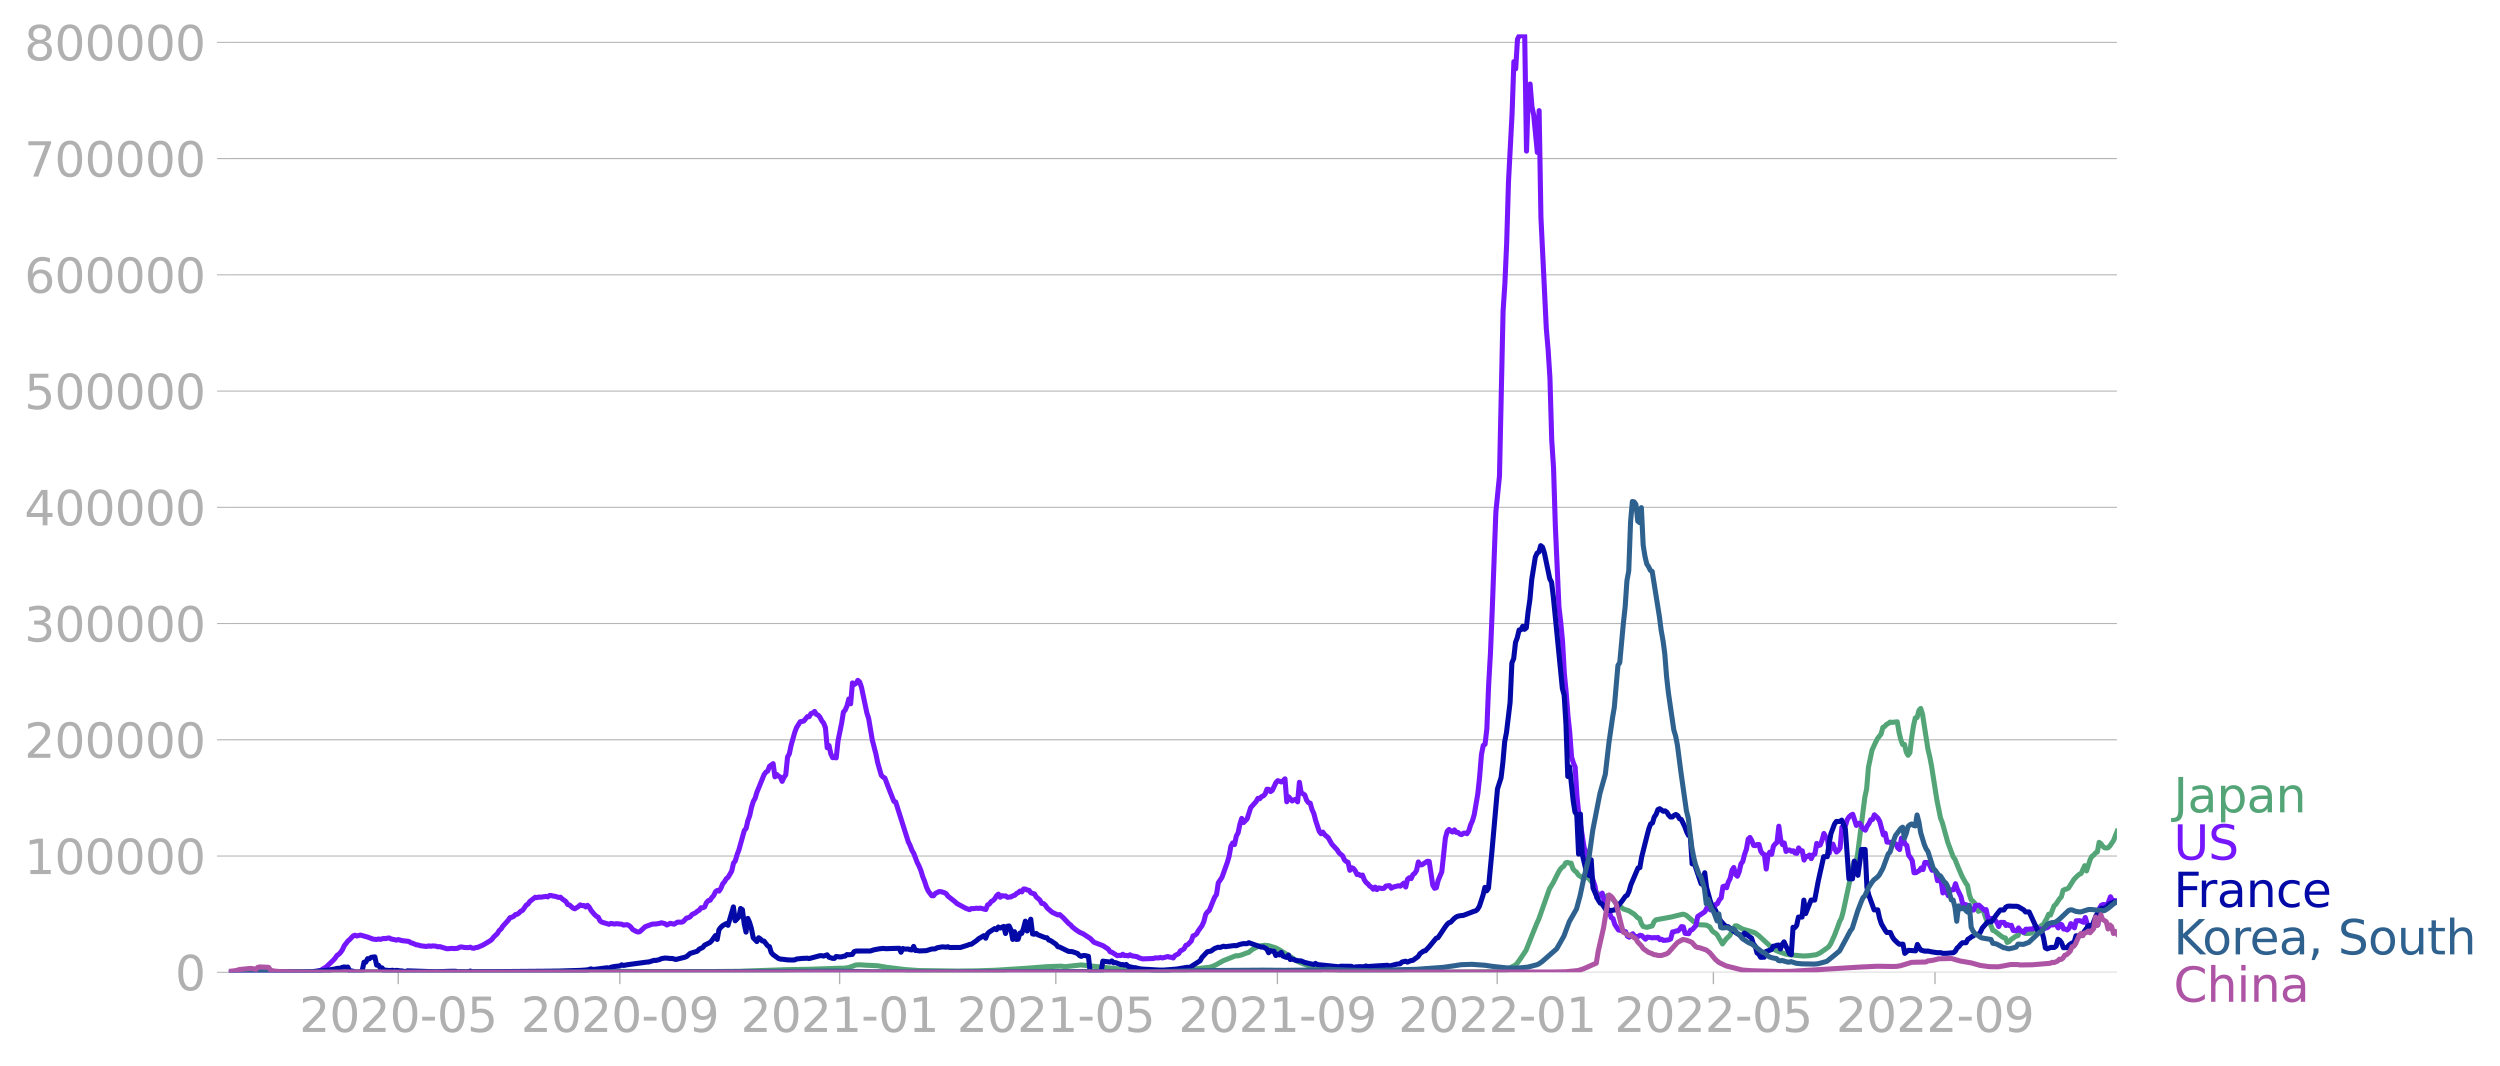 <svg xmlns="http://www.w3.org/2000/svg" xmlns:xlink="http://www.w3.org/1999/xlink" width="985.137" height="420.13" viewBox="0 0 738.852 315.098"><defs><style>*{stroke-linejoin:round;stroke-linecap:butt}</style></defs><g id="figure_1"><path id="patch_1" d="M0 315.098h738.852V0H0v315.098z" style="fill:none"/><g id="axes_1"><path id="patch_2" d="M67.645 287.348h558v-277.2h-558v277.2z" style="fill:none"/><g id="matplotlib.axis_1"><g id="xtick_1"><g id="line2d_1"><defs><path id="m52508e44b9" d="M0 0v3.5" style="stroke:#b0b0b0;stroke-width:.4"/></defs><use xlink:href="#m52508e44b9" x="117.695" y="287.348" style="fill:#b0b0b0;stroke:#b0b0b0;stroke-width:.4"/></g><g id="text_1" style="fill:#b0b0b0" transform="matrix(.14 0 0 -.14 88.447 304.986)"><defs><path id="DejaVuSans-32" d="M1228 531h2203V0H469v531q359 372 979 998 621 627 780 809 303 340 423 576 121 236 121 464 0 372-261 606-261 235-680 235-297 0-627-103-329-103-704-313v638q381 153 712 231 332 78 607 78 725 0 1156-363 431-362 431-968 0-288-108-546-107-257-392-607-78-91-497-524-418-433-1181-1211z" transform="scale(.016)"/><path id="DejaVuSans-30" d="M2034 4250q-487 0-733-480-245-479-245-1442 0-959 245-1439 246-480 733-480 491 0 736 480 246 480 246 1439 0 963-246 1442-245 480-736 480zm0 500q785 0 1199-621 414-620 414-1801 0-1178-414-1799Q2819-91 2034-91q-784 0-1198 620-414 621-414 1799 0 1181 414 1801 414 621 1198 621z" transform="scale(.016)"/><path id="DejaVuSans-2d" d="M313 2009h1684v-512H313v512z" transform="scale(.016)"/><path id="DejaVuSans-35" d="M691 4666h2478v-532H1269V2991q137 47 274 70 138 23 276 23 781 0 1237-428 457-428 457-1159 0-753-469-1171Q2575-91 1722-91q-294 0-599 50Q819 9 494 109v635q281-153 581-228t634-75q541 0 856 284 316 284 316 772 0 487-316 771-315 285-856 285-253 0-505-56-251-56-513-175v2344z" transform="scale(.016)"/></defs><use xlink:href="#DejaVuSans-32"/><use xlink:href="#DejaVuSans-30" x="63.623"/><use xlink:href="#DejaVuSans-32" x="127.246"/><use xlink:href="#DejaVuSans-30" x="190.869"/><use xlink:href="#DejaVuSans-2d" x="254.492"/><use xlink:href="#DejaVuSans-30" x="290.576"/><use xlink:href="#DejaVuSans-35" x="354.199"/></g></g><g id="xtick_2"><use xlink:href="#m52508e44b9" id="line2d_2" x="183.185" y="287.348" style="fill:#b0b0b0;stroke:#b0b0b0;stroke-width:.4"/><g id="text_2" style="fill:#b0b0b0" transform="matrix(.14 0 0 -.14 153.937 304.986)"><defs><path id="DejaVuSans-39" d="M703 97v575q238-113 481-172 244-59 479-59 625 0 954 420 330 420 377 1277-181-269-460-413-278-144-615-144-700 0-1108 423-408 424-408 1159 0 718 425 1152 425 435 1131 435 810 0 1236-621 427-620 427-1801 0-1103-524-1761Q2575-91 1691-91q-238 0-482 47Q966 3 703 97zm1256 1978q425 0 673 290 249 291 249 798 0 503-249 795-248 292-673 292t-673-292q-248-292-248-795 0-507 248-798 248-290 673-290z" transform="scale(.016)"/></defs><use xlink:href="#DejaVuSans-32"/><use xlink:href="#DejaVuSans-30" x="63.623"/><use xlink:href="#DejaVuSans-32" x="127.246"/><use xlink:href="#DejaVuSans-30" x="190.869"/><use xlink:href="#DejaVuSans-2d" x="254.492"/><use xlink:href="#DejaVuSans-30" x="290.576"/><use xlink:href="#DejaVuSans-39" x="354.199"/></g></g><g id="xtick_3"><use xlink:href="#m52508e44b9" id="line2d_3" x="248.143" y="287.348" style="fill:#b0b0b0;stroke:#b0b0b0;stroke-width:.4"/><g id="text_3" style="fill:#b0b0b0" transform="matrix(.14 0 0 -.14 218.895 304.986)"><defs><path id="DejaVuSans-31" d="M794 531h1031v3560L703 3866v575l1116 225h631V531h1031V0H794v531z" transform="scale(.016)"/></defs><use xlink:href="#DejaVuSans-32"/><use xlink:href="#DejaVuSans-30" x="63.623"/><use xlink:href="#DejaVuSans-32" x="127.246"/><use xlink:href="#DejaVuSans-31" x="190.869"/><use xlink:href="#DejaVuSans-2d" x="254.492"/><use xlink:href="#DejaVuSans-30" x="290.576"/><use xlink:href="#DejaVuSans-31" x="354.199"/></g></g><g id="xtick_4"><use xlink:href="#m52508e44b9" id="line2d_4" x="312.036" y="287.348" style="fill:#b0b0b0;stroke:#b0b0b0;stroke-width:.4"/><g id="text_4" style="fill:#b0b0b0" transform="matrix(.14 0 0 -.14 282.788 304.986)"><use xlink:href="#DejaVuSans-32"/><use xlink:href="#DejaVuSans-30" x="63.623"/><use xlink:href="#DejaVuSans-32" x="127.246"/><use xlink:href="#DejaVuSans-31" x="190.869"/><use xlink:href="#DejaVuSans-2d" x="254.492"/><use xlink:href="#DejaVuSans-30" x="290.576"/><use xlink:href="#DejaVuSans-35" x="354.199"/></g></g><g id="xtick_5"><use xlink:href="#m52508e44b9" id="line2d_5" x="377.527" y="287.348" style="fill:#b0b0b0;stroke:#b0b0b0;stroke-width:.4"/><g id="text_5" style="fill:#b0b0b0" transform="matrix(.14 0 0 -.14 348.279 304.986)"><use xlink:href="#DejaVuSans-32"/><use xlink:href="#DejaVuSans-30" x="63.623"/><use xlink:href="#DejaVuSans-32" x="127.246"/><use xlink:href="#DejaVuSans-31" x="190.869"/><use xlink:href="#DejaVuSans-2d" x="254.492"/><use xlink:href="#DejaVuSans-30" x="290.576"/><use xlink:href="#DejaVuSans-39" x="354.199"/></g></g><g id="xtick_6"><use xlink:href="#m52508e44b9" id="line2d_6" x="442.485" y="287.348" style="fill:#b0b0b0;stroke:#b0b0b0;stroke-width:.4"/><g id="text_6" style="fill:#b0b0b0" transform="matrix(.14 0 0 -.14 413.237 304.986)"><use xlink:href="#DejaVuSans-32"/><use xlink:href="#DejaVuSans-30" x="63.623"/><use xlink:href="#DejaVuSans-32" x="127.246"/><use xlink:href="#DejaVuSans-32" x="190.869"/><use xlink:href="#DejaVuSans-2d" x="254.492"/><use xlink:href="#DejaVuSans-30" x="290.576"/><use xlink:href="#DejaVuSans-31" x="354.199"/></g></g><g id="xtick_7"><use xlink:href="#m52508e44b9" id="line2d_7" x="506.378" y="287.348" style="fill:#b0b0b0;stroke:#b0b0b0;stroke-width:.4"/><g id="text_7" style="fill:#b0b0b0" transform="matrix(.14 0 0 -.14 477.13 304.986)"><use xlink:href="#DejaVuSans-32"/><use xlink:href="#DejaVuSans-30" x="63.623"/><use xlink:href="#DejaVuSans-32" x="127.246"/><use xlink:href="#DejaVuSans-32" x="190.869"/><use xlink:href="#DejaVuSans-2d" x="254.492"/><use xlink:href="#DejaVuSans-30" x="290.576"/><use xlink:href="#DejaVuSans-35" x="354.199"/></g></g><g id="xtick_8"><use xlink:href="#m52508e44b9" id="line2d_8" x="571.868" y="287.348" style="fill:#b0b0b0;stroke:#b0b0b0;stroke-width:.4"/><g id="text_8" style="fill:#b0b0b0" transform="matrix(.14 0 0 -.14 542.62 304.986)"><use xlink:href="#DejaVuSans-32"/><use xlink:href="#DejaVuSans-30" x="63.623"/><use xlink:href="#DejaVuSans-32" x="127.246"/><use xlink:href="#DejaVuSans-32" x="190.869"/><use xlink:href="#DejaVuSans-2d" x="254.492"/><use xlink:href="#DejaVuSans-30" x="290.576"/><use xlink:href="#DejaVuSans-39" x="354.199"/></g></g></g><g id="matplotlib.axis_2"><g id="ytick_1"><path id="line2d_9" d="M67.645 287.348h558" clip-path="url(#pfd6a7ae820)" style="fill:none;stroke:#b0b0b0;stroke-width:.3;stroke-linecap:square"/><g id="line2d_10"><defs><path id="m261b2343a7" d="M0 0h-3.5" style="stroke:#b0b0b0;stroke-width:.3"/></defs><use xlink:href="#m261b2343a7" x="67.645" y="287.348" style="fill:#b0b0b0;stroke:#b0b0b0;stroke-width:.3"/></g><use xlink:href="#DejaVuSans-30" id="text_9" style="fill:#b0b0b0" transform="matrix(.14 0 0 -.14 51.737 292.667)"/></g><g id="ytick_2"><path id="line2d_11" d="M67.645 252.995h558" clip-path="url(#pfd6a7ae820)" style="fill:none;stroke:#b0b0b0;stroke-width:.3;stroke-linecap:square"/><use xlink:href="#m261b2343a7" id="line2d_12" x="67.645" y="252.995" style="fill:#b0b0b0;stroke:#b0b0b0;stroke-width:.3"/><g id="text_10" style="fill:#b0b0b0" transform="matrix(.14 0 0 -.14 7.2 258.314)"><use xlink:href="#DejaVuSans-31"/><use xlink:href="#DejaVuSans-30" x="63.623"/><use xlink:href="#DejaVuSans-30" x="127.246"/><use xlink:href="#DejaVuSans-30" x="190.869"/><use xlink:href="#DejaVuSans-30" x="254.492"/><use xlink:href="#DejaVuSans-30" x="318.115"/></g></g><g id="ytick_3"><path id="line2d_13" d="M67.645 218.641h558" clip-path="url(#pfd6a7ae820)" style="fill:none;stroke:#b0b0b0;stroke-width:.3;stroke-linecap:square"/><use xlink:href="#m261b2343a7" id="line2d_14" x="67.645" y="218.641" style="fill:#b0b0b0;stroke:#b0b0b0;stroke-width:.3"/><g id="text_11" style="fill:#b0b0b0" transform="matrix(.14 0 0 -.14 7.2 223.96)"><use xlink:href="#DejaVuSans-32"/><use xlink:href="#DejaVuSans-30" x="63.623"/><use xlink:href="#DejaVuSans-30" x="127.246"/><use xlink:href="#DejaVuSans-30" x="190.869"/><use xlink:href="#DejaVuSans-30" x="254.492"/><use xlink:href="#DejaVuSans-30" x="318.115"/></g></g><g id="ytick_4"><path id="line2d_15" d="M67.645 184.287h558" clip-path="url(#pfd6a7ae820)" style="fill:none;stroke:#b0b0b0;stroke-width:.3;stroke-linecap:square"/><use xlink:href="#m261b2343a7" id="line2d_16" x="67.645" y="184.287" style="fill:#b0b0b0;stroke:#b0b0b0;stroke-width:.3"/><g id="text_12" style="fill:#b0b0b0" transform="matrix(.14 0 0 -.14 7.2 189.606)"><defs><path id="DejaVuSans-33" d="M2597 2516q453-97 707-404 255-306 255-756 0-690-475-1069Q2609-91 1734-91q-293 0-604 58T488 141v609q262-153 574-231 313-78 654-78 593 0 904 234t311 681q0 413-289 645-289 233-804 233h-544v519h569q465 0 712 186t247 536q0 359-255 551-254 193-729 193-260 0-557-57-297-56-653-174v562q360 100 674 150t592 50q719 0 1137-327 419-326 419-882 0-388-222-655t-631-370z" transform="scale(.016)"/></defs><use xlink:href="#DejaVuSans-33"/><use xlink:href="#DejaVuSans-30" x="63.623"/><use xlink:href="#DejaVuSans-30" x="127.246"/><use xlink:href="#DejaVuSans-30" x="190.869"/><use xlink:href="#DejaVuSans-30" x="254.492"/><use xlink:href="#DejaVuSans-30" x="318.115"/></g></g><g id="ytick_5"><path id="line2d_17" d="M67.645 149.934h558" clip-path="url(#pfd6a7ae820)" style="fill:none;stroke:#b0b0b0;stroke-width:.3;stroke-linecap:square"/><use xlink:href="#m261b2343a7" id="line2d_18" x="67.645" y="149.934" style="fill:#b0b0b0;stroke:#b0b0b0;stroke-width:.3"/><g id="text_13" style="fill:#b0b0b0" transform="matrix(.14 0 0 -.14 7.2 155.253)"><defs><path id="DejaVuSans-34" d="M2419 4116 825 1625h1594v2491zm-166 550h794V1625h666v-525h-666V0h-628v1100H313v609l1940 2957z" transform="scale(.016)"/></defs><use xlink:href="#DejaVuSans-34"/><use xlink:href="#DejaVuSans-30" x="63.623"/><use xlink:href="#DejaVuSans-30" x="127.246"/><use xlink:href="#DejaVuSans-30" x="190.869"/><use xlink:href="#DejaVuSans-30" x="254.492"/><use xlink:href="#DejaVuSans-30" x="318.115"/></g></g><g id="ytick_6"><path id="line2d_19" d="M67.645 115.58h558" clip-path="url(#pfd6a7ae820)" style="fill:none;stroke:#b0b0b0;stroke-width:.3;stroke-linecap:square"/><use xlink:href="#m261b2343a7" id="line2d_20" x="67.645" y="115.58" style="fill:#b0b0b0;stroke:#b0b0b0;stroke-width:.3"/><g id="text_14" style="fill:#b0b0b0" transform="matrix(.14 0 0 -.14 7.2 120.899)"><use xlink:href="#DejaVuSans-35"/><use xlink:href="#DejaVuSans-30" x="63.623"/><use xlink:href="#DejaVuSans-30" x="127.246"/><use xlink:href="#DejaVuSans-30" x="190.869"/><use xlink:href="#DejaVuSans-30" x="254.492"/><use xlink:href="#DejaVuSans-30" x="318.115"/></g></g><g id="ytick_7"><path id="line2d_21" d="M67.645 81.226h558" clip-path="url(#pfd6a7ae820)" style="fill:none;stroke:#b0b0b0;stroke-width:.3;stroke-linecap:square"/><use xlink:href="#m261b2343a7" id="line2d_22" x="67.645" y="81.226" style="fill:#b0b0b0;stroke:#b0b0b0;stroke-width:.3"/><g id="text_15" style="fill:#b0b0b0" transform="matrix(.14 0 0 -.14 7.2 86.545)"><defs><path id="DejaVuSans-36" d="M2113 2584q-425 0-674-291-248-290-248-796 0-503 248-796 249-292 674-292t673 292q248 293 248 796 0 506-248 796-248 291-673 291zm1253 1979v-575q-238 112-480 171-242 60-480 60-625 0-955-422-329-422-376-1275 184 272 462 417 279 145 613 145 703 0 1111-427 408-426 408-1160 0-719-425-1154Q2819-91 2113-91q-810 0-1238 620-428 621-428 1799 0 1106 525 1764t1409 658q238 0 480-47t505-140z" transform="scale(.016)"/></defs><use xlink:href="#DejaVuSans-36"/><use xlink:href="#DejaVuSans-30" x="63.623"/><use xlink:href="#DejaVuSans-30" x="127.246"/><use xlink:href="#DejaVuSans-30" x="190.869"/><use xlink:href="#DejaVuSans-30" x="254.492"/><use xlink:href="#DejaVuSans-30" x="318.115"/></g></g><g id="ytick_8"><path id="line2d_23" d="M67.645 46.873h558" clip-path="url(#pfd6a7ae820)" style="fill:none;stroke:#b0b0b0;stroke-width:.3;stroke-linecap:square"/><use xlink:href="#m261b2343a7" id="line2d_24" x="67.645" y="46.873" style="fill:#b0b0b0;stroke:#b0b0b0;stroke-width:.3"/><g id="text_16" style="fill:#b0b0b0" transform="matrix(.14 0 0 -.14 7.2 52.192)"><defs><path id="DejaVuSans-37" d="M525 4666h3000v-269L1831 0h-659l1594 4134H525v532z" transform="scale(.016)"/></defs><use xlink:href="#DejaVuSans-37"/><use xlink:href="#DejaVuSans-30" x="63.623"/><use xlink:href="#DejaVuSans-30" x="127.246"/><use xlink:href="#DejaVuSans-30" x="190.869"/><use xlink:href="#DejaVuSans-30" x="254.492"/><use xlink:href="#DejaVuSans-30" x="318.115"/></g></g><g id="ytick_9"><path id="line2d_25" d="M67.645 12.519h558" clip-path="url(#pfd6a7ae820)" style="fill:none;stroke:#b0b0b0;stroke-width:.3;stroke-linecap:square"/><use xlink:href="#m261b2343a7" id="line2d_26" x="67.645" y="12.519" style="fill:#b0b0b0;stroke:#b0b0b0;stroke-width:.3"/><g id="text_17" style="fill:#b0b0b0" transform="matrix(.14 0 0 -.14 7.2 17.838)"><defs><path id="DejaVuSans-38" d="M2034 2216q-450 0-708-241-257-241-257-662 0-422 257-663 258-241 708-241t709 242q260 243 260 662 0 421-258 662-257 241-711 241zm-631 268q-406 100-633 378-226 279-226 679 0 559 398 884 399 325 1092 325 697 0 1094-325t397-884q0-400-227-679-226-278-629-378 456-106 710-416 255-309 255-755 0-679-414-1042Q2806-91 2034-91q-771 0-1186 362-414 363-414 1042 0 446 256 755 257 310 713 416zm-231 997q0-362 226-565 227-203 636-203 407 0 636 203 230 203 230 565 0 363-230 566-229 203-636 203-409 0-636-203-226-203-226-566z" transform="scale(.016)"/></defs><use xlink:href="#DejaVuSans-38"/><use xlink:href="#DejaVuSans-30" x="63.623"/><use xlink:href="#DejaVuSans-30" x="127.246"/><use xlink:href="#DejaVuSans-30" x="190.869"/><use xlink:href="#DejaVuSans-30" x="254.492"/><use xlink:href="#DejaVuSans-30" x="318.115"/></g></g></g><path id="line2d_27" d="m67.645 287.348 36.739-.103 10.648-.019 13.844.11 22.895-.047 12.246-.207 7.987-.175 6.39.119 19.167.174 7.454-.03 13.311-.1 13.844-.49 6.922-.12 6.921-.23 2.13-.085 1.065.03 1.597-.219 1.065-.383 1.065-.38 1.065-.059 2.13.134 3.194.149 2.663.458 5.324.656 4.26.308 11.18.153 5.858-.058 5.857-.202 9.051-.587 5.857-.452 4.26-.156 1.064.16 4.792-.52 13.311 1.411 4.792.243 3.195.017 9.052-.182 2.662-.222 3.727-.453 1.065-.08 1.065-.31 1.065-.492 2.13-1.197 3.726-1.474.533.067 1.065-.267 1.597-.615.533-.139 1.064-.856 1.598-.842.532-.219 1.598-.186 1.064.097 2.13.639 1.065.55 1.597 1.024 1.065.616 2.663 1.778 1.597.685 2.13.804.532.096 1.065.396 2.662.465 1.065.064 1.597.201 2.663.193 4.792.168 22.895.158 19.168-.15 1.064-.146 1.065-.474 1.065-.77 1.065-.529.533-.527 1.064-1.483 1.598-2.4 2.13-5.367 1.064-2.61.533-1.17 3.195-9.019 1.064-1.727 1.598-3.195.532-.853.533-.583.532-.346.533-.957.532-.143.532.232.533-.009.532 1.661.533.616.532.388.533.833 1.597 1.083.532-.642 1.065.694.533.715.532.52.533 1.666.532 1.083 1.065.842.532.04.533.209.532.38.533-.444.532.096 1.065.894 1.065 1.253 2.13 1.669 1.597.526 1.597.999 1.065 1.08.533.236.532 1.51.533.813 1.064.268 1.598-.426.532-1.2.533-.6 4.792-.887 1.065-.277 2.13-.508.532.12.532.25 2.13 1.835 1.065.731.532.178 2.13.107 1.065.572.532.926.533.572.532.274.533.492 1.597 2.737 1.065-1.451 1.065-1.01 1.597-2.885.533-.005 1.597.93 1.065.315 1.065.28 1.597.537 1.065.767 3.195 2.954 1.064.934 1.065.643 1.065.394 1.598.562 1.064.224 4.26.383 1.597-.094 2.13-.289 1.065-.492 1.597-1.09 1.065-.798.533-.828 1.064-2.309 1.065-2.793.533-1.512.532-1 .533-1.951 1.597-7.452 1.065-5.258.532-1.914.533.456.532-2.848 2.13-16.757.532-2.47.533-6.367 1.065-5.101 1.065-2.331.532-1.045 1.065-1.356.532-1.969.533-.274.532-.609.533-.257.532-.425.533.09 1.597-.173.532 3.189.533 2.151.532 1.378.533-.034.532 2.274.533.93.532-.755.533-4.53.532-3.412.532-2.347.533-.12.532-2.077.533-.595.532 1.7 1.598 10.315.532 2.213.532 2.742 1.598 10.166 1.065 5.246.532 1.367 1.597 5.775 1.598 4.293.532.742 1.065 2.657 1.065 2.45 1.065 1.924.532.726.533 2.741.532 1.493.533.418.532.594.532 1.558.533.848.532-.27.533-.588.532.974.533 1.727.532 1.335.533.177.532.856.532 1.392.533.196 2.13 1.638.532.32.533.104.532 1.305.532-.203.533-.601 1.597-1.099.533-.114.532-1.432.533.096.532.47.532.246 1.065-.012.533-.073 1.065-.596 1.065-.701 1.064-.986.533-.27 1.065-1.848.532-1.214.533.254 1.065-2.72.532-.456 1.065-1.626.532-.545.533-1.964.532-.261.533-.123.532-.29 1.597-2.54 1.065-1.084.533-.433.532-.24 1.065-2.31.532 1.547 1.065-3.313.533-1.019.532-.328.533-.68.532-.248.533-2.85.532.388.532.772.533.437.532.073.533-.107.532-.539 1.065-1.571 1.065-2.738h0" clip-path="url(#pfd6a7ae820)" style="fill:none;stroke:#53a577;stroke-width:1.5;stroke-linecap:square"/><path id="line2d_28" d="m67.645 287.348 23.96-.097 2.13-.184 1.065-.311 1.597-.965 2.13-2.025.532-.6.533-.794.532-.353.532-.54.533-.774.532-1.162 1.065-1.39.533-.468 1.065-1.104.532-.185.532.225 1.065-.27 2.13.592 1.597.601 1.065.122.533-.168.532.126 1.065-.292.533.081.532-.16.532-.041.533.29 1.065.224.532.122.533-.164 1.065.308 1.597.176.532.095.533.379.532.12 1.065.474.532.028.533.212 1.597.212.533.003.532-.154.533.144.532-.135 1.065.087.532.196.533-.073 2.13.642 1.597-.119.532.065 1.065-.081.533-.328.532-.077 1.065.173 1.065.032.532-.132.533.27.532.038.533-.195.532-.056 1.597-.677 2.13-1.276.533-.436.532-.7 1.065-.997.532-.888.533-.44.532-.837 1.598-1.753.532-.772.533-.126.532-.255.532-.542.533-.102.532-.363.533-.547.532-.232 1.065-1.546.532-.308.533-.785 1.597-1.23.533.113.532-.19.533.06 1.597-.244.532.146.533-.417.532.027.533.166.532.043 1.065.35.532-.07.533.52 1.065.74.532.887.533.144 1.065.935.532.193 1.065-.67.532-.478.533.234.532-.054.533.422.532-.473.533.562.532.961 1.065 1.253.532.457.533.311.532 1.088.533.346 2.13.626.532-.26 1.065.187.532-.111 1.598.158.532.257 1.065-.123.532.25.533.433.532.73 1.065.581.533.188.532-.116 1.065-.954.532-.507 2.13-.773 1.065-.032 1.065-.183.532-.172 1.065.263.533.387 1.064-.48 1.065.242 1.065-.608 1.065.023.533-.132 1.064-1.102.533-.088.532-.288.533-.662 1.065-.522.532-.47.533-.275.532-.734.532.021.533-.266.532-1.265.533-.584.532-.109.533-.803.532-.578.533-1.14.532-.398.532.207.533-.806.532-1.325.533-.614.532-.904.533-.428 1.065-1.825.532-2.35.532-.677.533-1.83.532-1.4 1.598-5.755.532-.61.533-2.33.532-1.452.532-2.445.533-1.744.532-.938.533-1.785 2.13-5.22.532-.724.532-.33.533-1.406 1.065-.765.532 3.885.533-.689.532.495.532.274.533 1.27.532-1.171.533-.775.532-5.238.533-.982.532-2.573 1.065-3.745.532-1.406 1.065-1.718 1.065-.224 1.065-1.299.533.007.532-.906.532-.169.533-.47.532.87.533.219.532.63.533 1.053.532.658.533 1.356.532 5.938.532-.642.533 2.454.532 1.121.533-.045.532.101.533-5.018 1.065-5.228.532-3.29.532-.596.533-1.247.532-2.018.533 1.412.532-6.154.533.446.532-.331.533-.87.532.48.532 1.53 1.598 7.612.532 1.658 1.065 6.315 1.065 4.118.532 2.598 1.065 3.73.533.552.532.28 1.065 2.84 1.597 4.035.533.203 3.727 11.765.532 1.069.533 1.41.532.907 1.065 2.786.533 1.029.532 1.327.532 1.76.533 1.312.532 1.664.533 1.213 1.065 1.459.532.004.533-.687 1.064-.532.533-.004 1.065.31.532.291.533.744 2.13 1.685.532.496 1.597.862 1.065.571 1.065.366.532-.332.533.037 1.065-.128.532.067.533-.097 1.597.422.532-1.372.533-.254.532-.748.533-.271.532-.538.533-.896.532-.464.532.904.533-.464.532.11.533-.034.532.417 1.065-.135.533-.311.532-.147.532-.517.533-.287.532-.464.533.246.532-.849.533.038.532.276.533.081.532.736 1.065.337.532.902 1.065.898.533.987.532.052.533.462.532.813 1.065.939.532.417 1.598.73.532-.103 1.065.95 1.597 1.694.533.386.532.617 1.065.849 1.065.718 1.065.47 2.13 1.391 1.065 1.104 2.662 1.01 1.597 1.043.533.776.532.133 1.597 1.017.533-.107.532.065.533-.385.532.407.532-.08.533.17.532-.342.533.31 1.065.156.532.105.533.317 1.064.32 3.195-.114.533-.174 1.064.005.533-.15.532.16 1.598-.423.532.186.533.02.532.226.532-.739 1.065-.53.533-.853.532-.233.533-.368.532-1.006.533-.192 1.064-1.083.533-1.523.532-.199.533-.422.532-.96 1.065-1.48.533-1.202.532-2.099.532-.75.533-.405 1.065-2.675.532-1.262.533-.782.532-3.453 1.065-1.575 1.597-4.455.533-1.827.532-2.98.533-.943.532.475.532-2.498.533-.993.532-2.555.533-1.68.532 1.23 1.065-1.102 1.065-3.33 1.597-1.793.533-.948.532.123.533-.63.532-.2.533-.582.532-1.398.532.038.533.656.532-.384 1.065-2.283.533-.56 1.065.384.532-.352.532-.565.533 6.77.532-1.476 1.065 1.24.533-.324.532-.154.533.741.532-5.778.532 3.166.533.213.532.396.533 1.527.532.697.533.175.532 1.88.533 1.164.532 2.046 1.065 3.221.532.707.533-.472.532.76 1.065.903 1.065 1.898 1.597 1.71.533.867 1.065.893.532 1.191.533.464.532.256.532 2.343.533-.759.532.218.533.732.532 1.069.533-.051.532.384.532-.186.533 1.391.532.79.533.434.532.632.533.348.532.6.533-.63.532.734.532-.5 1.065.19.533-.098.532-.64 1.065-.136.533.773.532-.33 1.597-.405.533.124 1.065-.901.532 1.163.533-2.306.532-.437.532.25.533-1.165.532-.396.533-.849.532-2.502.533.876.532-.05 1.597-1.04.533.058 1.065 7.006.532.922.533-.176.532-2.169 1.065-2.522 1.065-10.016.532-1.94.533-.558.532.496.533.251.532-.612.533.708.532.022.532.505.533.15.532-.407.533-.044.532.181.533-.895.532-1.723.532-1.174.533-1.841 1.065-6.222.532-5.02.533-6.484.532-2.73.533-.33.532-4.565.532-12.997.533-9.322.532-12.93 1.065-28.81 1.065-10.614 1.065-48.746.532-8.088.533-12.076.532-18.043 1.065-20.25.533-15.31.532 2.104.533-8.747.532-1.011.532-.007.533-.41.532.355.533 34.151.532-17.054.533-2.77.532 6.622.533 2.584 1.064 10.995.533-12.328.532 31.428 1.598 33.057.532 6.207.533 8.323.532 18.354.532 8.152.533 17.168 1.065 23.936.532 4.598.533 5.68.532 9.48.533 5.521.532 6.885.532 5.05.533 7.195.532 1.732.533 1.26.532 8.629.533 5.068 1.597 10.192.532 1.014.533 1.745.532 4.305.533 1.046 1.065 3.143.532 3.45.532-.773.533.245.532-.835.533 2.1.532 1.523.533.884.532 1.129.533 1.595.532.29.532 1.736 1.065 1.619 2.13.52.533 1.325.532.292.532-.697.533-.307.532.84 1.065-.05.533-.34.532.112 1.065 1.043.532-.624 1.598.236.532-.099.533.088.532-.117.533.652.532-.115.532.345 1.065-.106.533-.087.532-.255.533-2.063.532-.05.533-.237h.532l.532-.503.533-.793.532.09.533 1.913 1.065.105.532-1.052.533-.16 1.064-1.195.533-2.681 2.13-1.417.532-1.081.532-.818.533 1.354 1.065-.38.532-1.259.533-.234.532-1.106.533-.55.532-3.328.532-.198.533.528.532-1.733.533-1.02.532-2.39.533-.841.532 2.051.533.519.532-1.302.532-2.343.533-.724.532-2.103.533-1.472.532-3.02.533-.49.532.97.533 1.37.532.08.532-.338.533.007.532 2.002.533.682.532.31.533 4.25.532-4.097.533-.893.532.647.532-2.404.533-.68.532-.453.533-4.774.532 3.948.533 1.474.532-.466.533 2.492.532-.352.532-.073.533.392.532-.162.533.675.532.092.533-1.601.532.861.533-.015.532 2.736.532-1.04.533-.024.532-.425.533 1.064.532-1.14.533-.207.532-3.152.533.662.532-.226.532-1.425.533-1.947.532 1.009.533.679.532 4.12.533-2.16.532-.513.532 1.403.533.938.532-.424.533-.79.532-6.134 1.065-.504.533-1.783.532-.758.532-.501.533-.25 1.065 3.287.532-.593.533-.014.532 1.07.533.63.532.313.532-1.212.533-.732.532-1.147.533-.079.532-1.367 1.065 1.01.533.971 1.064 3.958.533-.494.532 2.612 1.065.07.533.712.532-.434.533.206.532 1.198.532.456.533-3.371.532.14.533 1.596.532.39.533 2.92.532.672.533.938.532 3.563.532-.002 1.065-.663.533-.729.532.465.533-2.112 1.065.032 1.064 2.284.533-.13.532.437.533 2.749 1.065.067.532 3.564.532-1.812.533 1.496.532 1.153.533-1.773.532.062.533-.077.532-1.763.533 1.618 1.064 2.166.533 2.188 1.065.25 1.065 1.186.532.256.533.117.532-1.328 1.065-.12 1.597 1.476.533-.166.532 2.448 1.597.346.533.285.532.765.533 1.159.532-1.217 1.065.021.533.902.532-.27.532.326.533-.129.532 1.535.533.085.532-.057.533-.778.532.842.533.16.532.306.532-.935.533.03 1.065-.109.532-.005.533-.497.532-.094.533.774.532-.178.532.257 1.065-.522.533-.119 1.065-.964.532.191.533-.227.532.216.532.864.533-1.14.532.222.533 1.253.532.002.533.272.532-.475.532-1.39 1.065 1.233.533-2.076 1.065-.041 1.065.472.532-1.398 1.065 3.487.532.096.533-.086.532-.844.533-.522.532.034.533-5.005.532-.82.532-.19.533.043.532.477 1.065-2.799.533 1.044 1.065.14.532-.021h0" clip-path="url(#pfd6a7ae820)" style="fill:none;stroke:#7516fd;stroke-width:1.5;stroke-linecap:square"/><path id="line2d_29" d="m67.645 287.348 23.427-.091 3.728-.334 1.064-.064 1.598-.23 1.597-.276.533-.145 1.064-.063.533-.264.532-.093.533.09.532-.07.533 1.065 1.065.17.532.305h1.597l.533-.523.532-2.449.533-.024.532-1.027.533.032.532-.432 1.065-.132.532 2.437.533.034.532.726.533.069.532.7.533-.044 1.064.127 1.065-.084.533.16.532-.144 1.065.156.533.013 1.064.252.533-.274 8.519.28 4.26-.15 1.597.008.532.167 1.065-.05 1.065.055 1.065-.052.532-.19.533.197 5.857-.016 20.232-.17 5.857-.216 2.13-.144 1.065-.302.532.203 1.598-.198 1.597-.197 1.065-.138.532.171.533-.315 1.065-.228 1.597-.162.533-.334.532.202 1.065-.215 5.857-.791.532-.024 1.597-.496.533.038 1.065-.256.532-.278 1.065-.174 1.065.056.532.102.533-.055 1.065.321 2.662-.657.532-.215 1.065-.92 2.13-.658.533-.606 1.064-.494.533-.68 1.597-.798.533-.543 1.065-1.489.532 1.14.532-2.882.533-.69.532-.499 1.065-.61.533.498 1.597-5.437.532 4.107 1.065-1.113.533-2.53.532.374.533 4.155.532 2.454.533-4.05.532 1.24.532 1.806.533 2.684 1.065 1.117.532-1.129.533.371.532.578.532.043 1.065 1.391.533.245.532 1.751.533.593 1.597 1.152.532.165 1.065.11 1.065.135 1.065.042 1.065-.015.532-.274 1.598-.173 1.597-.07.533.114 3.194-.86.533-.007.532.134 1.065-.378.532.703 1.065.336.533.018.532-.565 1.065.128.533-.018.532-.178.532-.048.533-.458.532.065 1.065-.111.533-.82.532-.17 3.727-.018.533.001 1.065-.348 1.597-.297 1.065-.113 1.065.083 1.064-.05 1.598-.046 1.065-.032.532 1.168.533-1.098.532.17 1.065-.017.532.212.533.049.532-1.034.533 1.222.532-.031.533.149 2.13-.084 1.597-.487 1.065-.042.532-.318 1.065-.196.532-.085 1.065.099.533-.132.532.232 3.195-.023 2.13-.667.532-.226.532-.046 1.598-1.113.532-.493 1.598-.939.532.753.532-1.319.533-.52 1.597-1.006.533.329.532-.787.532.311 1.065-.481.533 2.083.532-2.135.533-.083.532 1.113.533 2.852.532-2.275.532 2.283.533-.06.532-1.83.533.11.532-1.524.533-2.09.532 2.895 1.065-3.472.532 4.344.533.09.532-.242.533.421 2.13.827.532.037.532.675.533.166 1.597 1.073.533.716.532.107 2.13 1.054.532.24 1.065.062 1.598.557.532.594.532.25.533-.24.532-.003 1.065.246.533 4.703h3.194l.533-3.295 2.13.273.532-.328.532.554.533-.08 1.597.622.533-.039.532.188.532-.207.533.544 1.597.39.533.024 1.597.379 5.857.346 1.065-.011 3.727-.313 3.195-.536.532.13 3.195-2.046.532-.988 1.597-1.68 1.065-.193 1.065-.75 1.065-.403.533.092 1.064-.376.533.14 2.662-.344.532.067 1.065-.4 1.065-.232 1.065.03.533-.303 3.727 1.315.532-.04 1.065.591.532 1.104.533-.634.532.18.533.011.532 1.27.533-.462.532.271.533-.724.532 1.094 1.065.386.532-.713.533 1.335.532-.195 1.065.432 1.065.155.532.004 1.065.456 2.663.615.532-.331.532.347 6.39.653.532-.171 3.195.036.532.399.533-.218 1.065-.076 1.597.014.532-.22.533.166 2.13-.15 3.727-.22.532.23 2.13-.559 1.065-.126.532-.513 1.065-.24.533.255 1.064-.44.533-.052 1.597-1.153.533-.853 1.065-.75.532-.1 1.065-1.123 2.13-2.578.532-.157 2.13-3.185.532-.705.533-.519.532-.151 1.065-1.115.533-.415.532-.26 1.065-.203.532-.023 3.195-1.225.532-.149.533-.465.532-.912 1.065-3.274.533-2.261.532 1.02.532-.754 1.065-11.328 1.598-18.035 1.065-3.325.532-4.523.532-6.09.533-2.766 1.065-8.863.532-11.664.533-1.298.532-4.753.533-1.451.532-2.233.532-.072.533-1.028.532.882.533-.428.532-4.734.533-3.665.532-5.836 1.065-6.696.532-1.154.533-.335.532-1.869.533.434.532 1.655 1.065 5.108.533 2.56.532 1.033.532 4.349 2.663 27.073.532 1.943.533 8.64.532 15.41.532-2.843 1.065 9.998.533 3.38.532.797.533 11.618.532-11.821.533 11.813 1.064 4.442.533 1.352.532.595.533-4.69.532 8.313 1.597 3.676.533.805.532.232 1.065 1.585.533.354 1.065.016 1.064-.161 2.13-2.556 1.065-1.499.533-.31.532-1.162.532-1.896 2.13-4.999.533-.093.532-3.131 1.597-6.344.533-2.032.532-1.418.533-.259.532-1.79.533-.735.532-1.432.533-.266 1.064.751.533-.113.532.388.533.89.532.523.533.002.532-.475.533-.264.532.323.532.932.533.22 1.065 2.212.532 1.482.533 1.03.532.282.533 8.11.532-.455 2.13 6.338.532.282.533-3.534.532 4.318 1.065 3.903.532 1.526.533 1.09.532.26.533 1.492 1.065 1.736 1.064 1.191.533.364.532.068 1.065.89 1.598 1.136.532.318.532.069.533.625.532-1.173 2.13 1.502.533 1.746.532.562.532 2.078.533.325.532.958 1.065-.027.533-1.684 1.597-.558.532-.997.533-.078.532-.201.533-.076.532 1.154.533-1.36.532-.724 1.597 3.476.533.304.532-8.095.533.093.532-.635.533-2.48 1.065-.004.532-5.003.532 3.98 1.598-3.999h1.065l1.065-5.655 1.597-7.165h1.065l.532-3.853.533-2.925 1.064-2.84.533-.791h1.065l.532-.397 1.065 2.5 1.065 14.835h1.065l.532-5.22 1.065 4.191 1.065-7.629h1.065l.532 11.184.533 2.271 1.597 4.395h1.065l.533 2.447.532 1.644 1.065 1.847.532.737h1.065l.533 1.216.532.819 1.065 1.047.532.393h1.065l.533 2.703 1.065-.904 2.13.158.532-1.892.532.97.533.711 1.065.288h1.065l1.064.231 1.598.236h1.065l.532.186 1.065.008 2.13-.19.532-.422.533-.934.532-.464.532-.658.533-.471h1.065l.532-1.03.533-.29.532-.425.533-.254.532-.434h1.065l.532-.754.533-1.147 1.597-1.828h1.065l1.597-2.19 1.065-1.328h1.065l.533-.811.532-.275.532-.062 1.065.054h1.065l.533.122 1.597.954.532.602h1.065l2.13 4.622.533 1.143h1.064l.533 1.923.532 2.927.533.299 1.065-.424h1.065l.532-.427.532-1.99.533.31.532.735.533 1.445h1.065l.532-.691.532-.442 1.065-.555.533-1.824h1.065l.532-.114 2.13-2.923h1.065l1.065-2.763 1.065-1.804.532-.51h1.065l.532-.405.533-.61.532-.432.533-.108.532-.326h1.065" clip-path="url(#pfd6a7ae820)" style="fill:none;stroke:#0309a6;stroke-width:1.5;stroke-linecap:square"/><path id="line2d_30" d="m67.645 287.348 16.506-.104 3.727-.104 7.986.173 11.182.02 25.025.003 106.488-.263 4.792-.072 4.792.02 9.052.157 10.116.038 32.479-.068 10.649-.03 9.051.016 6.39.007 12.778.049 8.52-.126 6.389-.21 19.7-.133 6.39.052 7.986-.08 1.597.008 3.195-.265 1.597.081 4.792.203 6.39.162 3.194-.13 4.26-.151 5.857-.122 7.986-.586 3.195-.457 2.13-.332 3.194-.103 3.728.268 2.662.38 3.727.39 2.13.07 2.13-.084 2.13-.2 2.661-.704.533-.22 1.065-.742 4.26-3.734 2.13-3.758 1.596-4.269 2.13-3.735 1.065-3.92 1.065-5.064 1.065-4.375.532-2.08 1.065-7.748 2.13-10.947 1.597-5.695 1.065-9.279 1.065-7.418.532-3.127 1.065-12.363.533-.792 1.065-11.577.532-4.861.533-7.834.532-2.86.532-14.419.533-6.087.532.114.533.759.532 4.937.533.422.532-4.416.533 11.078.532 3.319.532 2.25.533.814.532 1.077.533.312 2.13 13.333.532 4.114.532 2.946.533 3.994.532 6.786.533 4.707 1.597 10.96.533 1.78.532 2.715 1.065 8.206 1.597 11.218.533 2.12 1.065 8.653.532 2.826.532 2.198 1.065 2.982.533.656 1.065 3.566.532 4.457.532-1.324 1.065 2.901.533.701 1.065 2.798.532-2.075.533 3.989.532.182 1.065-.138.532.055 1.065.566.533-.28.532.492.533.718.532.358 1.065 1.345 1.597 1.04.533.3.532.164 3.195 2.438.532.189 1.598 1.285 1.064.315 1.065.193.533.54.532.12.533-.11 1.597.455.532.058.533-.176 1.597.5 1.598.156 3.727.071 1.065-.1 1.597-.411 1.065-.326 1.597-1.281 2.13-1.774 2.13-3.941 1.064-2.01.533-.667 1.597-5.118 1.065-2.796.533-1.231.532-.47 1.065-2.431 1.065-1.663.532-.659 1.065-.832.533-.61 1.064-1.926 1.598-4.327.532-.52 1.065-3.435.533-1.44 1.597-2.15.532-.334.533 3.224.532-1.419.533-2.026.532-.494.533-.238.532.425.532.15.533-3.238.532 2.036.533 3.2 1.065 3.508.532 1.259.533.78 1.597 4.987.532.566 1.065 1.426.533.275 1.064 1.679.533.437.532.988 1.065 3.967.533.03.532 2.082.533 4.195.532-4.55.532.86.533-.032.532-.322.533.86.532.464.533-2.023.532 6.496.533 1.116.532.691.532.44.533.258.532.417.533.25 2.662.46.532 1.126 1.065.18 2.13 1.12.533.047.532.207.532.082 1.065-.23 1.065-.288.533-.87 1.597.07 1.597-.594 3.195-3.01.532-.206 1.598-1.988.532-.37 1.065-.281.533-.008.532-.192 1.065-.796 2.13-2.03.532-.52.532-.202.533-.004 1.065.437 1.065.153h.532l2.13-.68 1.065-.013 3.194.364.533-.041 1.065-.659 1.065-.88 1.065-.865.532-.123h0" clip-path="url(#pfd6a7ae820)" style="fill:none;stroke:#2f618f;stroke-width:1.5;stroke-linecap:square"/><path id="line2d_31" d="m67.645 287.078 1.065-.098 1.065-.146 1.065-.312 3.194-.312 1.065.124.533.164.532-.588.533-.144 2.662.117.532.72.533.294 1.065.132 1.597.145 5.324.105 3.195.057 9.051-.02 1.065-.083 16.506.104 25.557-.004 297.103-.055 10.117-.007h7.454l4.26-.074 3.727-.38 1.597-.52 3.727-1.65.532-3.366 1.598-7.037 1.597-9.758.533.334.532.536 1.065 1.761 1.597 6.514.533 1.903.532.219 1.065.72.532-.115 1.065.77.533.356.532.933 1.065 1.1.533.828 1.064.748.533.37 1.065.384.532.303.533.036.532.171 1.065.05 1.597-.505.533-.355 2.662-2.99 1.597-.896 1.065.188 1.065.406.533.234 1.064 1.218.533.304.532.03 2.13.714 1.065.827 1.597 1.934 1.065.918 2.13 1.03 4.792 1.218 2.662.201 8.52.251 3.194-.064 20.765-1.28 4.792-.223 4.792.08 1.065-.062 1.065-.191 3.195-.982 4.26-.101.532-.323 1.064-.11 1.065-.215 1.065-.287 3.727-.108 2.662.756 3.195.548 1.597.442 1.065.302 2.663.375 2.662.044 1.597-.273 2.13-.412 2.13.02.532.111 1.065-.008 2.662-.042 5.325-.446.532-.277.533.085 1.064-.44.533-.58.532.075.533-.395.532-.85.533-.131 1.064-1.046.533-1.31.532-.157.533-.759 1.065-2.408.532-.655.533.71.532-.833.532-.11.533-.437.532.503 1.065-1.215.533-3.424.532 2.47 1.065-3.17.532 1.411 1.065.645.533 2.15.532-1.178.533.493.532 2.044.533-.62.532.73h0" clip-path="url(#pfd6a7ae820)" style="fill:none;stroke:#ae54a5;stroke-width:1.5;stroke-linecap:square"/><g id="text_18" style="fill:#53a577" transform="matrix(.14 0 0 -.14 642.385 240.07)"><defs><path id="DejaVuSans-4a" d="M628 4666h631V325q0-844-320-1225T-91-1281h-240v531h197q418 0 590 235 172 234 172 840v4341z" transform="scale(.016)"/><path id="DejaVuSans-61" d="M2194 1759q-697 0-966-159t-269-544q0-306 202-486 202-179 548-179 479 0 768 339t289 901v128h-572zm1147 238V0h-575v531q-197-318-491-470T1556-91q-537 0-855 302-317 302-317 808 0 590 395 890 396 300 1180 300h807v57q0 397-261 614t-733 217q-300 0-585-72-284-72-546-216v532q315 122 612 182 297 61 578 61 760 0 1135-394 375-393 375-1193z" transform="scale(.016)"/><path id="DejaVuSans-70" d="M1159 525v-1856H581v4831h578v-531q182 312 458 463 277 152 661 152 638 0 1036-506 399-506 399-1331T3314 415Q2916-91 2278-91q-384 0-661 152-276 152-458 464zm1957 1222q0 634-261 995t-717 361q-457 0-718-361t-261-995q0-634 261-995t718-361q456 0 717 361t261 995z" transform="scale(.016)"/><path id="DejaVuSans-6e" d="M3513 2113V0h-575v2094q0 497-194 743-194 247-581 247-466 0-735-297-269-296-269-809V0H581v3500h578v-544q207 316 486 472 280 156 646 156 603 0 912-373 310-373 310-1098z" transform="scale(.016)"/></defs><use xlink:href="#DejaVuSans-4a"/><use xlink:href="#DejaVuSans-61" x="29.492"/><use xlink:href="#DejaVuSans-70" x="90.771"/><use xlink:href="#DejaVuSans-61" x="154.248"/><use xlink:href="#DejaVuSans-6e" x="215.527"/></g><g id="text_19" style="fill:#7516fd" transform="matrix(.14 0 0 -.14 642.385 254.07)"><defs><path id="DejaVuSans-55" d="M556 4666h635V1831q0-750 271-1080 272-329 882-329 606 0 878 329 272 330 272 1080v2835h634V1753q0-912-452-1378Q3225-91 2344-91q-885 0-1337 466-451 466-451 1378v2913z" transform="scale(.016)"/><path id="DejaVuSans-53" d="M3425 4513v-616q-359 172-678 256-319 85-616 85-515 0-795-200t-280-569q0-310 186-468 186-157 705-254l381-78q706-135 1042-474t336-907q0-679-455-1029Q2797-91 1919-91q-331 0-705 75-373 75-773 222v650q384-215 753-325 369-109 725-109 540 0 834 212 294 213 294 607 0 343-211 537t-692 291l-385 75q-706 140-1022 440-315 300-315 835 0 619 436 975t1201 356q329 0 669-60 341-59 697-177z" transform="scale(.016)"/></defs><use xlink:href="#DejaVuSans-55"/><use xlink:href="#DejaVuSans-53" x="73.193"/></g><g id="text_20" style="fill:#0309a6" transform="matrix(.14 0 0 -.14 642.385 268.07)"><defs><path id="DejaVuSans-46" d="M628 4666h2681v-532H1259V2759h1850v-531H1259V0H628v4666z" transform="scale(.016)"/><path id="DejaVuSans-72" d="M2631 2963q-97 56-211 82-114 27-251 27-488 0-749-317t-261-911V0H581v3500h578v-544q182 319 472 473 291 155 707 155 59 0 131-8 72-7 159-23l3-590z" transform="scale(.016)"/><path id="DejaVuSans-63" d="M3122 3366v-538q-244 135-489 202t-495 67q-560 0-870-355-309-354-309-995t309-996q310-354 870-354 250 0 495 67t489 202V134Q2881 22 2623-34q-257-57-548-57-791 0-1257 497-465 497-465 1341 0 856 470 1346 471 491 1290 491 265 0 518-55 253-54 491-163z" transform="scale(.016)"/><path id="DejaVuSans-65" d="M3597 1894v-281H953q38-594 358-905t892-311q331 0 642 81t618 244V178Q3153 47 2828-22t-659-69q-838 0-1327 487-489 488-489 1320 0 859 464 1363 464 505 1252 505 706 0 1117-455 411-454 411-1235zm-575 169q-6 471-264 752-258 282-683 282-481 0-770-272t-333-766l2050 4z" transform="scale(.016)"/></defs><use xlink:href="#DejaVuSans-46"/><use xlink:href="#DejaVuSans-72" x="50.27"/><use xlink:href="#DejaVuSans-61" x="91.383"/><use xlink:href="#DejaVuSans-6e" x="152.662"/><use xlink:href="#DejaVuSans-63" x="216.041"/><use xlink:href="#DejaVuSans-65" x="271.021"/></g><g id="text_21" style="fill:#2f618f" transform="matrix(.14 0 0 -.14 642.385 282.07)"><defs><path id="DejaVuSans-4b" d="M628 4666h631V2694l2094 1972h813L1850 2491 4331 0h-831L1259 2247V0H628v4666z" transform="scale(.016)"/><path id="DejaVuSans-6f" d="M1959 3097q-462 0-731-361t-269-989q0-628 267-989 268-361 733-361 460 0 728 362 269 363 269 988 0 622-269 986-268 364-728 364zm0 487q750 0 1178-488 429-487 429-1349 0-859-429-1349Q2709-91 1959-91q-753 0-1180 489-426 490-426 1349 0 862 426 1349 427 488 1180 488z" transform="scale(.016)"/><path id="DejaVuSans-2c" d="M750 794h659V256L897-744H494L750 256v538z" transform="scale(.016)"/><path id="DejaVuSans-75" d="M544 1381v2119h575V1403q0-497 193-746 194-248 582-248 465 0 735 297 271 297 271 810v1984h575V0h-575v538q-209-319-486-474-276-155-642-155-603 0-916 375-312 375-312 1097zm1447 2203z" transform="scale(.016)"/><path id="DejaVuSans-74" d="M1172 4494v-994h1184v-447H1172V1153q0-428 117-550t477-122h590V0h-590q-666 0-919 248-253 249-253 905v1900H172v447h422v994h578z" transform="scale(.016)"/><path id="DejaVuSans-68" d="M3513 2113V0h-575v2094q0 497-194 743-194 247-581 247-466 0-735-297-269-296-269-809V0H581v4863h578V2956q207 316 486 472 280 156 646 156 603 0 912-373 310-373 310-1098z" transform="scale(.016)"/></defs><use xlink:href="#DejaVuSans-4b"/><use xlink:href="#DejaVuSans-6f" x="60.576"/><use xlink:href="#DejaVuSans-72" x="121.758"/><use xlink:href="#DejaVuSans-65" x="160.621"/><use xlink:href="#DejaVuSans-61" x="222.145"/><use xlink:href="#DejaVuSans-2c" x="283.424"/><use xlink:href="#DejaVuSans-20" x="315.211"/><use xlink:href="#DejaVuSans-53" x="346.998"/><use xlink:href="#DejaVuSans-6f" x="410.475"/><use xlink:href="#DejaVuSans-75" x="471.656"/><use xlink:href="#DejaVuSans-74" x="535.035"/><use xlink:href="#DejaVuSans-68" x="574.244"/></g><g id="text_22" style="fill:#ae54a5" transform="matrix(.14 0 0 -.14 642.385 296.07)"><defs><path id="DejaVuSans-43" d="M4122 4306v-665q-319 297-680 443-361 147-767 147-800 0-1225-489t-425-1414q0-922 425-1411t1225-489q406 0 767 147t680 444V359q-331-225-702-338-370-112-782-112-1060 0-1670 648-609 649-609 1771 0 1125 609 1773 610 649 1670 649 418 0 788-111 371-111 696-333z" transform="scale(.016)"/><path id="DejaVuSans-69" d="M603 3500h575V0H603v3500zm0 1363h575v-729H603v729z" transform="scale(.016)"/></defs><use xlink:href="#DejaVuSans-43"/><use xlink:href="#DejaVuSans-68" x="69.824"/><use xlink:href="#DejaVuSans-69" x="133.203"/><use xlink:href="#DejaVuSans-6e" x="160.986"/><use xlink:href="#DejaVuSans-61" x="224.365"/></g></g></g><defs><clipPath id="pfd6a7ae820"><path d="M67.645 10.148h558v277.2h-558z"/></clipPath></defs></svg>